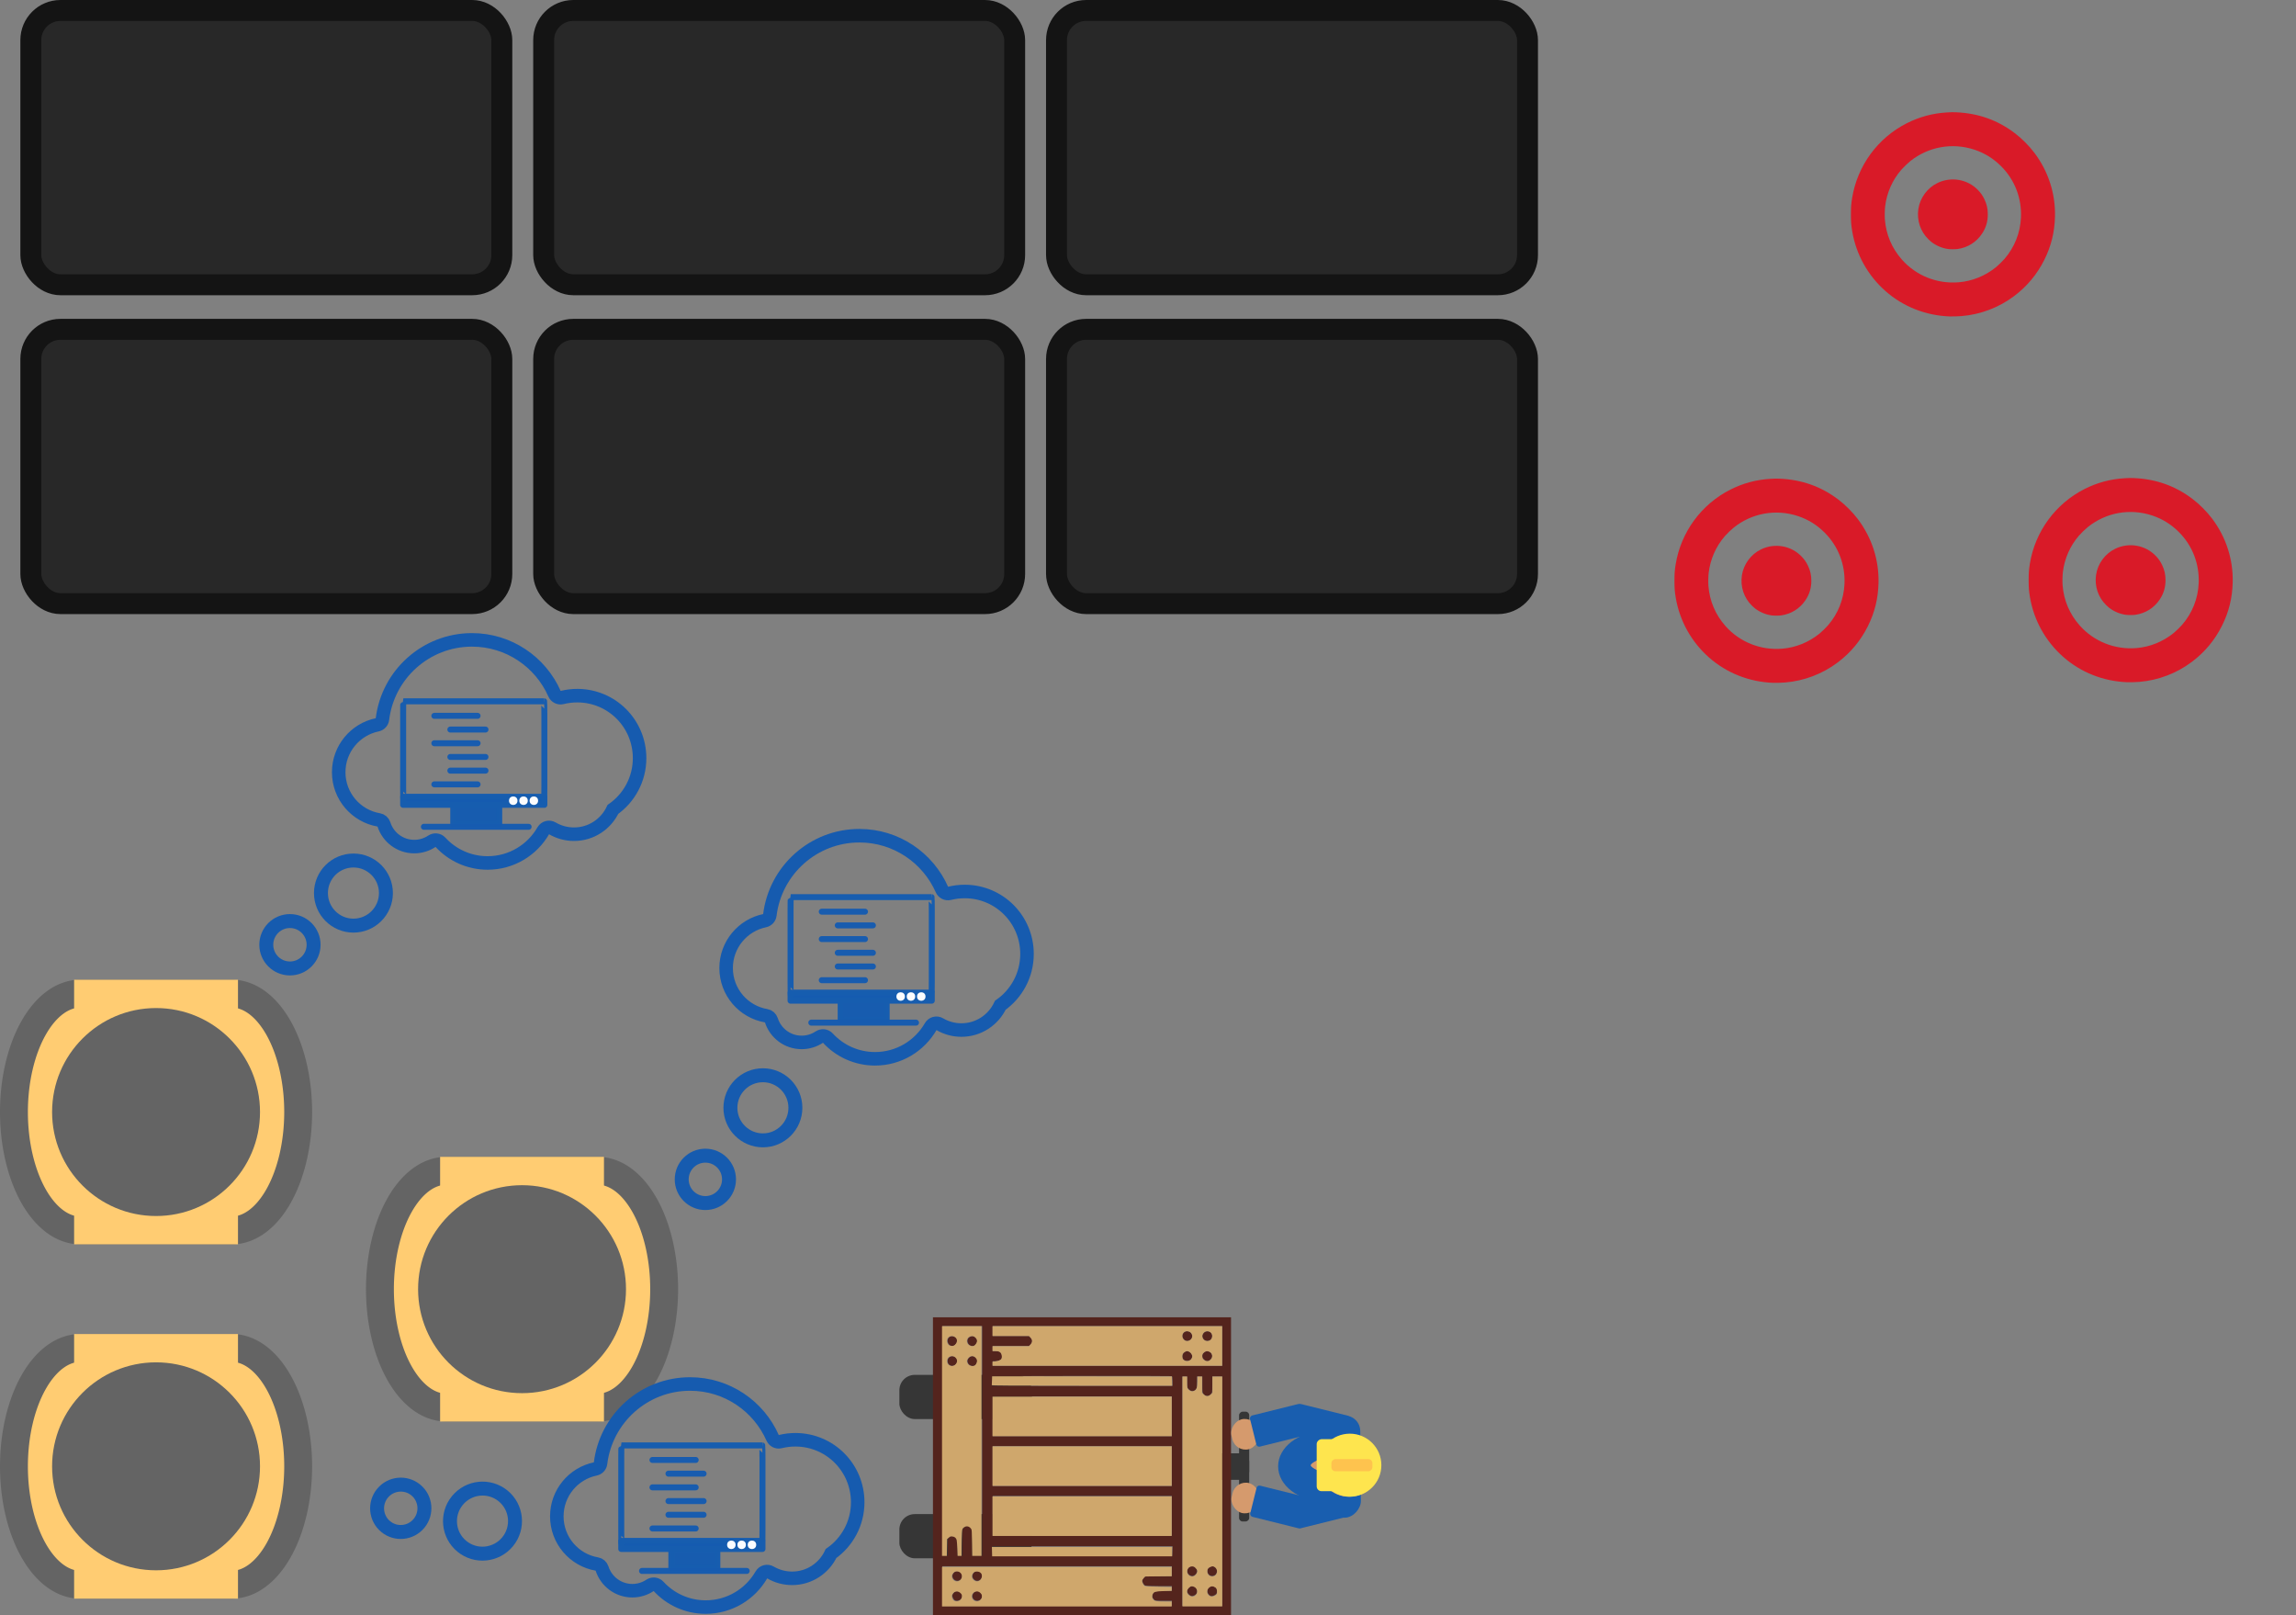 <?xml version="1.0" encoding="UTF-8" standalone="no"?>
<!-- Created with Inkscape (http://www.inkscape.org/) -->

<svg
   xmlns:dc="http://purl.org/dc/elements/1.1/"
   xmlns:cc="http://creativecommons.org/ns#"
   xmlns:rdf="http://www.w3.org/1999/02/22-rdf-syntax-ns#"
   xmlns:svg="http://www.w3.org/2000/svg"
   xmlns="http://www.w3.org/2000/svg"
   xmlns:sodipodi="http://sodipodi.sourceforge.net/DTD/sodipodi-0.dtd"
   xmlns:inkscape="http://www.inkscape.org/namespaces/inkscape"
   width="329.31mm"
   height="231.614mm"
   viewBox="0 0 1166.847 820.68"
   id="svg2"
   version="1.1"
   inkscape:version="0.91 r13725"
   sodipodi:docname="rtadmm_agv1.svg">
  <rect x="0" y="0" width="1166.847" height="820.68" fill="#808080" stroke="none"/>
  <defs
     id="defs4" />
  <sodipodi:namedview
     id="base"
     pagecolor="#ffffff"
     bordercolor="#666666"
     borderopacity="1.0"
     inkscape:pageopacity="0.0"
     inkscape:pageshadow="2"
     inkscape:zoom="0.70000001"
     inkscape:cx="399.24323"
     inkscape:cy="-8.2088017"
     inkscape:document-units="px"
     inkscape:current-layer="layer1"
     showgrid="false"
     fit-margin-top="0"
     fit-margin-left="0"
     fit-margin-right="0"
     fit-margin-bottom="0"
     inkscape:window-width="1855"
     inkscape:window-height="1056"
     inkscape:window-x="65"
     inkscape:window-y="24"
     inkscape:window-maximized="1" />
  <g
     inkscape:label="Layer 1"
     inkscape:groupmode="layer"
     id="layer1"
     transform="translate(18.547,317.35)">
    <g
       id="g8196"
       transform="translate(40.406,1309.158)">
      <path
         style="fill:none;fill-rule:evenodd;stroke:#557527;stroke-width:21.26;stroke-linecap:butt;stroke-linejoin:miter;stroke-miterlimit:4;stroke-dasharray:none;stroke-opacity:1"
         d="m 288.635,347.279 51.117,0 c 98.644,0 148.961,-148.053 283.722,-149.706 144.939,-1.778 173.721,83.233 280.142,38.496 86.72,-36.455 70.055,-181.524 70.055,-249.471 l 0,-147.827"
         id="path8313"
         inkscape:connector-curvature="0"
         sodipodi:nodetypes="cssssc" />
      <path
         style="fill:none;fill-rule:evenodd;stroke:#75a236;stroke-width:21.26;stroke-linecap:butt;stroke-linejoin:miter;stroke-miterlimit:4;stroke-dasharray:none;stroke-opacity:1"
         d="m 102.635,255.279 51.117,0 c 98.644,0 211.696,-187.246 346.457,-188.899 144.939,-1.778 209.411,107.218 298.386,86.548 74.644,-17.34 85.066,-66.506 85.066,-134.453"
         id="path8311"
         inkscape:connector-curvature="0"
         sodipodi:nodetypes="csssc" />
      <path
         sodipodi:nodetypes="cssssc"
         inkscape:connector-curvature="0"
         id="path8886"
         d="m 134.635,431.279 51.117,0 c 98.644,0 209.676,-168.053 344.437,-169.706 144.939,-1.778 267.006,130.376 426.284,77.782 89.328,-29.496 107.198,-110.809 107.198,-178.756 l 0,-147.827"
         style="fill:none;fill-rule:evenodd;stroke:#293913;stroke-width:21.26;stroke-linecap:butt;stroke-linejoin:miter;stroke-miterlimit:4;stroke-dasharray:none;stroke-opacity:1" />
    </g>
    <g
       transform="matrix(0,0.655,-0.655,0,829.404,1.485)"
       id="g13796">
      <rect
         style="opacity:1;fill:#363636;fill-opacity:1;stroke:none;stroke-width:21.26;stroke-linecap:round;stroke-linejoin:round;stroke-miterlimit:4;stroke-dasharray:none;stroke-dashoffset:0;stroke-opacity:1"
         id="rect13790"
         width="20.53"
         height="34.286"
         x="-661.078"
         y="-359.63"
         ry="6.392"
         transform="scale(-1,-1)" />
      <rect
         transform="scale(-1,-1)"
         ry="2.738"
         y="-333.201"
         x="-693.406"
         height="7.857"
         width="85.186"
         id="rect13792"
         style="opacity:1;fill:#363636;fill-opacity:1;stroke:none;stroke-width:21.26;stroke-linecap:round;stroke-linejoin:round;stroke-miterlimit:4;stroke-dasharray:none;stroke-dashoffset:0;stroke-opacity:1" />
      <g
         transform="translate(-18.281,-90)"
         id="g13752">
        <rect
           style="opacity:1;fill:#363636;fill-opacity:1;stroke:none;stroke-width:21.26;stroke-linecap:round;stroke-linejoin:round;stroke-miterlimit:4;stroke-dasharray:none;stroke-dashoffset:0;stroke-opacity:1"
           id="rect8741-9"
           width="102.857"
           height="34.286"
           x="583.916"
           y="-632.237"
           ry="11.948"
           transform="matrix(0,1,-1,0,0,0)" />
        <rect
           transform="matrix(0,1,-1,0,0,0)"
           ry="11.948"
           y="-740.237"
           x="583.916"
           height="34.286"
           width="102.857"
           id="rect13750"
           style="opacity:1;fill:#363636;fill-opacity:1;stroke:none;stroke-width:21.26;stroke-linecap:round;stroke-linejoin:round;stroke-miterlimit:4;stroke-dasharray:none;stroke-dashoffset:0;stroke-opacity:1" />
      </g>
      <g
         id="g13756">
        <g
           id="g8128"
           transform="matrix(0.236,0,0,0.236,532.636,337.078)"
           style="fill:#54241d;fill-opacity:1">
          <g
             id="g8130"
             transform="matrix(0.1,0,0,-0.1,0,509)"
             style="fill:#54241d;fill-opacity:1">
            <path
               id="path8132"
               d="m 100,90 0,-4900 4900,0 4900,0 0,4900 0,4900 -4900,0 -4900,0 0,-4900 z m 1598,837.5 0,-3773.7 -77,0 -77,0 0,86.6 c 0,98.2 -38.5,190.6 -86.6,209.9 -65.5,25 -152.1,11.5 -196.4,-30.8 -36.6,-34.6 -44.3,-61.6 -44.3,-154 l 0,-111.7 -86.6,0 -86.6,0 0,594.9 0,596.9 -46.2,52 c -63.5,75.1 -171.4,75.1 -234.9,0 l -46.2,-52 0,-596.9 0,-594.9 -163.7,0 -163.7,0 0,3773.7 0,3773.7 654.6,0 654.6,0 0,-3773.7 z m 7893.9,3119.1 0,-654.6 -3773.6,0 -3773.7,0 0,77 0,77 184.8,0 c 177.1,0 186.8,1.9 240.7,55.8 71.2,73.2 75.1,157.9 7.7,223.3 -42.4,44.3 -59.7,48.1 -240.7,48.1 l -192.5,0 0,86.6 0,86.6 267.6,0 c 252.2,0 271.5,1.9 317.7,44.3 73.2,65.5 75.1,163.7 1.9,234.9 -44.3,46.2 -55.8,48.1 -317.7,48.1 l -269.5,0 0,163.7 0,163.7 3773.7,0 3773.7,0 0,-654.5 z m -7239.2,-3947 0,-2967 -157.9,5.8 -159.8,5.8 -5.8,2936.2 c -1.9,1615.4 0,2947.7 5.8,2961.2 5.8,15.4 57.8,23.1 163.7,23.1 l 154,0 0,-2965.1 z m 5593.1,0 0,-2955.4 -157.9,-5.8 -159.8,-5.8 0,2967 0,2967 159.8,-5.8 157.9,-5.8 0,-2955.4 z m -3937.4,0 0,-2945.8 -654.6,0 -654.6,0 0,2945.8 0,2945.8 654.6,0 654.6,0 0,-2945.8 z m 1636.6,0 0,-2945.8 -654.6,0 -654.6,0 0,2945.8 0,2945.8 654.6,0 654.6,0 0,-2945.8 z m 1636.5,0 0,-2945.8 -654.6,0 -654.6,0 0,2945.8 0,2945.8 654.6,0 654.6,0 0,-2945.8 z M 8610,2606.4 c 0,-431.3 0,-440.9 44.3,-479.4 23.1,-21.2 57.8,-44.3 77,-50.1 53.9,-19.3 165.6,36.6 186.8,92.4 11.5,28.9 19.2,236.8 19.2,464 l 0,412 77,0 77,0 0,-250.3 c 0,-284.9 19.2,-348.5 115.5,-381.2 67.4,-25 107.8,-15.4 169.4,40.4 40.4,36.6 42.4,53.9 42.4,315.8 l 0,275.3 86.6,0 86.6,0 0,-3773.6 0,-3773.7 -654.6,0 -654.6,0 0,3773.7 0,3773.7 163.7,0 163.7,0 0,-439 z m -673.8,-5962.8 0,-163.6 -439,0 c -431.3,0 -440.9,0 -479.4,-42.4 -21.2,-25 -46.2,-63.5 -52,-86.6 -17.3,-57.8 36.6,-155.9 96.3,-179.1 27,-11.5 234.9,-19.2 462.1,-19.2 l 412,0 0,-77 0,-77 -250.3,0 c -285,0 -348.5,-19.2 -381.2,-115.5 -25,-67.4 -15.4,-107.8 40.4,-167.5 36.6,-42.4 53.9,-44.3 315.8,-44.3 l 275.3,0 0,-86.6 0,-86.6 -3773.7,0 -3773.7,0 0,654.6 0,654.6 3773.7,0 3773.7,0 0,-163.8 z"
               inkscape:connector-curvature="0"
               style="fill:#54241d;fill-opacity:1" />
            <path
               id="path8134"
               d="m 644.9,4354.6 c -92.4,-36.6 -111.7,-182.9 -34.7,-259.9 98.2,-100.1 267.6,-27 267.6,115.5 0,121.3 -113.6,192.6 -232.9,144.4 z"
               inkscape:connector-curvature="0"
               style="fill:#54241d;fill-opacity:1" />
            <path
               id="path8136"
               d="m 1303.3,4350.8 c -150.2,-80.9 -94.3,-304.2 75.1,-304.2 50.1,0 77,13.5 115.5,59.7 65.5,77 63.5,142.5 -5.8,211.8 -59.6,57.7 -119.3,69.3 -184.8,32.7 z"
               inkscape:connector-curvature="0"
               style="fill:#54241d;fill-opacity:1" />
            <path
               id="path8138"
               d="m 648.7,3696.2 c -98.2,-52 -119.4,-188.7 -42.4,-261.8 129,-121.3 335,32.7 254.2,188.7 -44.3,84.6 -134.8,115.4 -211.8,73.1 z"
               inkscape:connector-curvature="0"
               style="fill:#54241d;fill-opacity:1" />
            <path
               id="path8140"
               d="m 1278.3,3671.1 c -148.3,-125.2 -5.8,-336.9 179.1,-267.6 84.7,32.7 104,198.3 30.8,265.7 -63.6,57.8 -142.5,57.8 -209.9,1.9 z"
               inkscape:connector-curvature="0"
               style="fill:#54241d;fill-opacity:1" />
            <path
               id="path8142"
               d="m 8325.1,4483.6 c -121.3,-129 32.7,-335 188.7,-254.1 154,78.9 100.1,298.4 -73.2,298.4 -52,0 -86.6,-13.5 -115.5,-44.3 z"
               inkscape:connector-curvature="0"
               style="fill:#54241d;fill-opacity:1" />
            <path
               id="path8144"
               d="m 8977.8,4477.9 c -90.5,-113.6 -17.3,-265.7 127.1,-265.7 77,0 159.8,75.1 159.8,144.4 0,53.9 -50,144.4 -86.6,159.8 -75.2,28.8 -159.9,11.5 -200.3,-38.5 z"
               inkscape:connector-curvature="0"
               style="fill:#54241d;fill-opacity:1" />
            <path
               id="path8146"
               d="m 8330.8,3825.2 c -78.9,-77 -63.5,-202.2 32.7,-252.2 104,-53.9 213.7,1.9 238.7,119.4 7.7,46.2 0,71.2 -40.4,119.4 -65.4,78.8 -161.7,84.6 -231,13.4 z"
               inkscape:connector-curvature="0"
               style="fill:#54241d;fill-opacity:1" />
            <path
               id="path8148"
               d="m 8985.5,3825.2 c -71.2,-69.3 -65.5,-165.6 11.5,-229.1 77,-65.5 142.5,-63.5 211.8,5.8 61.6,63.5 69.3,111.7 27,192.5 -48.2,94.3 -173.3,109.7 -250.3,30.8 z"
               inkscape:connector-curvature="0"
               style="fill:#54241d;fill-opacity:1" />
            <path
               id="path8150"
               d="m 8517.6,-3206.2 c -42.4,-17.3 -84.7,-121.3 -71.2,-179.1 15.4,-67.4 63.5,-111.7 136.7,-127.1 84.7,-17.3 181,67.4 181,157.9 -0.1,119.4 -127.1,196.4 -246.5,148.3 z"
               inkscape:connector-curvature="0"
               style="fill:#54241d;fill-opacity:1" />
            <path
               id="path8152"
               d="m 9153,-3231.2 c -86.6,-80.9 -65.5,-215.6 40.4,-265.7 109.7,-53.9 225.3,23.1 225.3,146.3 0,138.6 -165.6,213.7 -265.7,119.4 z"
               inkscape:connector-curvature="0"
               style="fill:#54241d;fill-opacity:1" />
            <path
               id="path8154"
               d="m 8498.3,-3885.8 c -88.6,-82.8 -71.2,-206 36.6,-267.6 98.2,-55.8 229.1,27 229.1,146.3 0,134.7 -167.5,211.8 -265.7,121.3 z"
               inkscape:connector-curvature="0"
               style="fill:#54241d;fill-opacity:1" />
            <path
               id="path8156"
               d="m 9149.1,-3895.5 c -65.5,-71.2 -63.5,-173.3 7.7,-233 28.9,-25 69.3,-46.2 90.5,-46.2 53.9,0 144.4,50 159.8,86.6 65.5,175.3 -134.8,323.6 -258,192.6 z"
               inkscape:connector-curvature="0"
               style="fill:#54241d;fill-opacity:1" />
            <path
               id="path8158"
               d="m 771.9,-3402.6 c -61.6,-63.5 -69.3,-111.7 -27,-192.5 73.2,-144.4 298.4,-82.8 298.4,82.8 0,50.1 -13.5,77 -59.7,115.5 -76.9,65.5 -142.3,63.5 -211.7,-5.8 z"
               inkscape:connector-curvature="0"
               style="fill:#54241d;fill-opacity:1" />
            <path
               id="path8160"
               d="m 1440,-3389.1 c -77,-67.4 -82.8,-150.2 -21.2,-223.3 125.1,-148.3 336.9,-5.8 267.6,179.1 -15.4,36.6 -105.9,86.6 -159.8,86.6 -21.1,0 -59.6,-19.3 -86.6,-42.4 z"
               inkscape:connector-curvature="0"
               style="fill:#54241d;fill-opacity:1" />
            <path
               id="path8162"
               d="m 818.1,-4020.6 c -107.8,-44.3 -130.9,-213.7 -38.5,-279.2 104,-73.2 263.8,0 263.8,123.2 0,109.8 -127.1,196.4 -225.3,156 z"
               inkscape:connector-curvature="0"
               style="fill:#54241d;fill-opacity:1" />
            <path
               id="path8164"
               d="m 1467,-4026.4 c -154,-79 -98.2,-302.3 75.1,-302.3 150.2,0 211.8,179.1 96.3,277.3 -65.5,55.8 -100.2,61.6 -171.4,25 z"
               inkscape:connector-curvature="0"
               style="fill:#54241d;fill-opacity:1" />
          </g>
        </g>
        <path
           style="opacity:1;fill:#cfa76c;fill-opacity:1;stroke:none;stroke-width:15.945;stroke-linecap:butt;stroke-linejoin:round;stroke-miterlimit:4;stroke-dasharray:none;stroke-dashoffset:0;stroke-opacity:1"
           d="m 580.993,375.318 0,-1.787 4.488,0 c 4.149,0 4.57,-0.082 5.566,-1.078 1.477,-1.477 1.781,-3.008 0.927,-4.661 -0.884,-1.709 -2.806,-2.297 -7.519,-2.3 l -3.462,-0.002 0,-1.787 0,-1.787 6.289,0 6.289,0 1.306,-1.306 c 1.756,-1.756 1.756,-3.674 0,-5.43 l -1.306,-1.306 -6.289,0 -6.289,0 0,-3.798 0,-3.798 89.131,0 89.131,0 0,15.414 0,15.414 -89.131,0 -89.131,0 0,-1.787 z m 153.847,-2.883 c 2.002,-1.856 1.485,-4.964 -1.043,-6.271 -1.834,-0.949 -2.475,-0.854 -4.112,0.609 -1.135,1.014 -1.437,1.636 -1.437,2.962 0,3.359 4.078,5.03 6.592,2.701 z m 15.662,-0.279 c 1.383,-1.644 1.481,-3.453 0.27,-4.993 -1.749,-2.224 -5.211,-1.904 -6.506,0.6 -0.965,1.866 -0.797,3.008 0.657,4.461 1.832,1.832 4.003,1.805 5.579,-0.069 z m -15.577,-15.359 c 0.757,-0.757 1.097,-1.593 1.097,-2.701 0,-4.479 -6.23,-5.267 -7.747,-0.98 -0.369,1.042 0.724,3.654 1.786,4.272 1.477,0.859 3.684,0.591 4.865,-0.591 z m 15.637,0 c 1.336,-1.336 1.408,-3.078 0.208,-5.046 -0.757,-1.242 -1.139,-1.452 -2.642,-1.452 -2.381,0 -3.089,0.334 -3.857,1.819 -0.933,1.804 -0.815,2.835 0.503,4.401 1.522,1.809 4.132,1.934 5.789,0.278 z"
           id="path8189"
           inkscape:connector-curvature="0" />
        <path
           style="opacity:1;fill:#cfa76c;fill-opacity:1;stroke:none;stroke-width:15.945;stroke-linecap:butt;stroke-linejoin:round;stroke-miterlimit:4;stroke-dasharray:none;stroke-dashoffset:0;stroke-opacity:1"
           d="m 728.639,474.598 0,-89.088 3.604,0 3.604,0 0.108,10.292 0.108,10.292 1.169,1.071 c 0.643,0.589 1.531,1.162 1.973,1.273 1.115,0.28 3.687,-1.034 4.219,-2.155 0.297,-0.626 0.465,-3.643 0.603,-10.82 l 0.191,-9.953 1.482,0 1.482,0 0.173,5.765 c 0.201,6.683 0.559,8.082 2.284,8.9 1.607,0.763 3.026,0.635 4.244,-0.382 1.349,-1.126 1.563,-2.361 1.588,-9.15 l 0.019,-5.134 1.895,0 1.895,0 0,89.088 0,89.088 -15.322,0 -15.322,0 0,-89.088 z m 9.016,81.005 c 2.766,-1.312 2.995,-5.175 0.401,-6.757 -2.715,-1.655 -5.942,0.173 -5.942,3.366 0,1.423 0.622,2.438 2.011,3.286 1.207,0.736 2.142,0.763 3.53,0.105 z m 15.398,0.071 c 1.638,-0.693 2.283,-1.641 2.259,-3.318 -0.036,-2.504 -1.663,-4.15 -4.101,-4.15 -0.885,0 -1.397,0.244 -2.202,1.049 -1.97,1.97 -1.714,4.834 0.555,6.218 1.212,0.739 2.097,0.79 3.489,0.201 z M 738.489,539.464 c 1.308,-1.253 1.712,-2.832 1.099,-4.298 -0.935,-2.237 -4.197,-3.211 -6.002,-1.791 -1.643,1.292 -1.886,4.558 -0.44,5.916 1.654,1.554 3.828,1.624 5.343,0.173 z m 15.14,0.437 c 3.163,-2.128 1.676,-7.176 -2.115,-7.176 -1.144,0 -1.61,0.191 -2.534,1.038 -3.521,3.227 0.698,8.797 4.649,6.138 z"
           id="path8191"
           inkscape:connector-curvature="0" />
        <path
           style="opacity:1;fill:#cfa76c;fill-opacity:1;stroke:none;stroke-width:15.945;stroke-linecap:butt;stroke-linejoin:round;stroke-miterlimit:4;stroke-dasharray:none;stroke-dashoffset:0;stroke-opacity:1"
           d="m 541.934,435.425 0,-89.088 15.322,0 15.322,0 0,89.088 0,89.088 -1.554,0 -1.554,0 -0.223,-2.132 c -0.245,-2.337 -1.069,-4.299 -2.019,-4.807 -0.912,-0.488 -2.782,-0.395 -4.039,0.202 -1.421,0.674 -1.983,2 -1.983,4.674 l 0,2.064 -1.895,0 -1.895,0 0,-14.157 0,-14.157 -0.869,-0.81 c -2.085,-1.944 -3.898,-2.063 -5.765,-0.377 l -1.265,1.142 0,14.179 0,14.179 -3.791,0 -3.791,0 0,-89.088 z m 9.733,-58.768 c 1.436,-0.876 2.13,-2.586 1.671,-4.119 -0.732,-2.442 -2.987,-3.628 -5.168,-2.717 -1.322,0.552 -2.084,1.585 -2.342,3.172 -0.526,3.242 2.952,5.424 5.839,3.664 z m 15.948,0.004 c 2.408,-1.894 1.6,-6.097 -1.342,-6.978 -1.036,-0.31 -1.395,-0.277 -2.427,0.229 -1.408,0.69 -2.641,2.369 -2.641,3.595 0,1.06 1.18,2.86 2.221,3.387 1.212,0.613 3.259,0.499 4.19,-0.233 z m -15.856,-15.566 c 2.656,-1.787 2.151,-5.878 -0.848,-6.868 -4.375,-1.444 -7.14,4.295 -3.313,6.875 1.354,0.912 2.798,0.91 4.16,-0.006 z m 15.569,0.063 c 1.689,-1.329 2.218,-3.396 1.273,-4.978 -1.836,-3.076 -5.912,-2.813 -7.051,0.456 -0.572,1.64 -0.276,2.788 1.063,4.127 0.882,0.882 1.288,1.055 2.466,1.055 0.952,0 1.683,-0.214 2.249,-0.66 z"
           id="path8193"
           inkscape:connector-curvature="0" />
        <path
           style="opacity:1;fill:#cfa76c;fill-opacity:1;stroke:none;stroke-width:15.945;stroke-linecap:butt;stroke-linejoin:round;stroke-miterlimit:4;stroke-dasharray:none;stroke-dashoffset:0;stroke-opacity:1"
           d="m 584.029,524.908 -3.239,-0.102 0.08,-69.727 0.08,-69.727 3.554,-0.089 3.554,-0.089 0,69.985 c 0,55.813 -0.08,69.972 -0.395,69.919 -0.217,-0.037 -1.852,-0.113 -3.634,-0.169 z"
           id="path8195"
           inkscape:connector-curvature="0" />
        <path
           style="opacity:1;fill:#cfa76c;fill-opacity:1;stroke:none;stroke-width:15.945;stroke-linecap:butt;stroke-linejoin:round;stroke-miterlimit:4;stroke-dasharray:none;stroke-dashoffset:0;stroke-opacity:1"
           d="m 596.587,455.011 0,-69.501 15.322,0 15.322,0 0,69.501 0,69.501 -15.322,0 -15.322,0 0,-69.501 z"
           id="path8197"
           inkscape:connector-curvature="0" />
        <path
           style="opacity:1;fill:#cfa76c;fill-opacity:1;stroke:none;stroke-width:15.945;stroke-linecap:butt;stroke-linejoin:round;stroke-miterlimit:4;stroke-dasharray:none;stroke-dashoffset:0;stroke-opacity:1"
           d="m 635.128,455.011 0,-69.501 15.322,0 15.322,0 0,69.501 0,69.501 -15.322,0 -15.322,0 0,-69.501 z"
           id="path8199"
           inkscape:connector-curvature="0" />
        <path
           style="opacity:1;fill:#cfa76c;fill-opacity:1;stroke:none;stroke-width:15.945;stroke-linecap:butt;stroke-linejoin:round;stroke-miterlimit:4;stroke-dasharray:none;stroke-dashoffset:0;stroke-opacity:1"
           d="m 673.986,455.011 0,-69.501 15.322,0 15.322,0 0,69.501 0,69.501 -15.322,0 -15.322,0 0,-69.501 z"
           id="path8201"
           inkscape:connector-curvature="0" />
        <path
           style="opacity:1;fill:#cfa76c;fill-opacity:1;stroke:none;stroke-width:15.945;stroke-linecap:butt;stroke-linejoin:round;stroke-miterlimit:4;stroke-dasharray:none;stroke-dashoffset:0;stroke-opacity:1"
           d="m 713.159,455.09 6.1e-4,-69.896 3.633,0 3.633,0 0,69.798 0,69.798 -3.634,0.098 -3.634,0.098 6.3e-4,-69.896 z"
           id="path8203"
           inkscape:connector-curvature="0" />
        <path
           style="opacity:1;fill:#cfa76c;fill-opacity:1;stroke:none;stroke-width:15.945;stroke-linecap:butt;stroke-linejoin:round;stroke-miterlimit:4;stroke-dasharray:none;stroke-dashoffset:0;stroke-opacity:1"
           d="m 541.934,548.364 0,-15.322 89.088,0 89.088,0 0,3.589 0,3.589 -10.127,0.154 c -9.513,0.145 -10.179,0.192 -10.978,0.788 -2.154,1.605 -2.44,3.928 -0.722,5.851 0.855,0.957 0.998,0.998 4.327,1.23 1.893,0.132 6.605,0.249 10.472,0.26 l 7.029,0.02 0,1.531 0,1.531 -5.607,0.217 c -3.084,0.12 -6.114,0.353 -6.734,0.519 -1.647,0.441 -2.571,1.58 -2.739,3.379 -0.128,1.369 -0.038,1.63 0.957,2.775 l 1.098,1.264 6.512,0.111 6.512,0.111 0,1.863 0,1.863 -89.088,0 -89.088,0 0,-15.322 z m 13.042,11.101 c 1.643,-0.695 2.28,-1.638 2.28,-3.373 0,-1.249 -0.164,-1.697 -0.906,-2.471 -2.321,-2.422 -5.378,-1.95 -6.497,1.004 -0.462,1.218 -0.423,1.992 0.159,3.22 0.843,1.776 2.962,2.468 4.963,1.621 z m 16.727,-0.76 c 1.832,-1.832 1.369,-4.779 -0.969,-6.154 -3.469,-2.042 -7.177,2.25 -4.92,5.695 1.203,1.836 4.273,2.075 5.889,0.459 z m -16.471,-14.778 c 1.889,-0.977 2.799,-3.86 1.708,-5.417 -0.691,-0.987 -2.465,-1.992 -3.513,-1.991 -2.209,0.002 -4.19,2.363 -3.787,4.512 0.521,2.778 3.168,4.148 5.592,2.895 z m 15.295,0.034 c 1.378,-0.576 2.363,-2.167 2.365,-3.819 10e-4,-1.542 -0.57,-2.426 -2.01,-3.109 -1.764,-0.837 -3.147,-0.673 -4.416,0.524 -2.062,1.945 -1.765,4.469 0.725,6.147 1.233,0.831 1.848,0.878 3.336,0.257 z"
           id="path8205"
           inkscape:connector-curvature="0" />
      </g>
      <g
         transform="translate(-7.3107612e-6,1.7056997e-5)"
         id="g13184-2">
        <rect
           style="opacity:1;fill:#d59a6d;fill-opacity:1;stroke:none;stroke-width:21.26;stroke-linecap:round;stroke-linejoin:round;stroke-miterlimit:4;stroke-dasharray:42.52, 42.52;stroke-dashoffset:0;stroke-opacity:1"
           id="rect18146-2"
           width="23.874"
           height="21.02"
           x="516.425"
           y="459.427"
           ry="10.51"
           transform="matrix(0.97,-0.241,0.241,0.97,0,0)" />
        <rect
           style="opacity:1;fill:#195eaf;fill-opacity:1;stroke:none;stroke-width:21.26;stroke-linecap:round;stroke-linejoin:round;stroke-miterlimit:4;stroke-dasharray:42.52, 42.52;stroke-dashoffset:0;stroke-opacity:1"
           id="rect18148-8"
           width="24.912"
           height="41.41"
           x="515.508"
           y="421.968"
           ry="2.255"
           transform="matrix(0.97,-0.241,0.241,0.97,0,0)" />
        <rect
           transform="matrix(-0.97,-0.241,-0.241,0.97,0,0)"
           ry="2.255"
           y="92.182"
           x="-678.534"
           height="41.41"
           width="24.912"
           id="rect18158-9"
           style="opacity:1;fill:#195eaf;fill-opacity:1;stroke:none;stroke-width:21.26;stroke-linecap:round;stroke-linejoin:round;stroke-miterlimit:4;stroke-dasharray:42.52, 42.52;stroke-dashoffset:0;stroke-opacity:1" />
        <rect
           transform="matrix(-0.97,-0.241,-0.241,0.97,0,0)"
           ry="10.51"
           y="145.397"
           x="-746.752"
           height="21.02"
           width="23.874"
           id="rect18167-7"
           style="opacity:1;fill:#d59a6d;fill-opacity:1;stroke:none;stroke-width:21.26;stroke-linecap:round;stroke-linejoin:round;stroke-miterlimit:4;stroke-dasharray:42.52, 42.52;stroke-dashoffset:0;stroke-opacity:1" />
        <rect
           transform="matrix(-0.97,-0.241,-0.241,0.97,0,0)"
           ry="2.255"
           y="107.938"
           x="-747.669"
           height="41.41"
           width="24.912"
           id="rect18169-3"
           style="opacity:1;fill:#195eaf;fill-opacity:1;stroke:none;stroke-width:21.26;stroke-linecap:round;stroke-linejoin:round;stroke-miterlimit:4;stroke-dasharray:42.52, 42.52;stroke-dashoffset:0;stroke-opacity:1" />
        <rect
           style="opacity:1;fill:#195eaf;fill-opacity:1;stroke:none;stroke-width:21.26;stroke-linecap:round;stroke-linejoin:round;stroke-miterlimit:4;stroke-dasharray:42.52, 42.52;stroke-dashoffset:0;stroke-opacity:1"
           id="rect18171-6"
           width="24.912"
           height="41.41"
           x="584.644"
           y="406.212"
           ry="2.255"
           transform="matrix(0.97,-0.241,0.241,0.97,0,0)" />
        <rect
           style="opacity:1;fill:#195eaf;fill-opacity:1;stroke:none;stroke-width:21.26;stroke-linecap:round;stroke-linejoin:round;stroke-miterlimit:4;stroke-dasharray:42.52, 42.52;stroke-dashoffset:0;stroke-opacity:1"
           id="rect18179-1"
           width="24.923"
           height="79.242"
           x="-269.865"
           y="-681.448"
           ry="12.48"
           transform="matrix(-0.035,-0.999,-1,0.009,0,0)" />
        <ellipse
           style="opacity:1;fill:#195eaf;fill-opacity:1;stroke:none;stroke-width:3.543;stroke-linecap:round;stroke-linejoin:round;stroke-miterlimit:4;stroke-dasharray:none;stroke-dashoffset:0;stroke-opacity:1"
           id="path18181-2"
           cx="650.608"
           cy="267.433"
           rx="27.02"
           ry="35.463" />
        <circle
           style="opacity:1;fill:#d59a6d;fill-opacity:1;stroke:none;stroke-width:3.543;stroke-linecap:round;stroke-linejoin:round;stroke-miterlimit:4;stroke-dasharray:none;stroke-dashoffset:0;stroke-opacity:1"
           id="path18183-9"
           cx="650.066"
           cy="247.878"
           r="24.134" />
        <path
           sodipodi:type="star"
           style="opacity:1;fill:#d59a6d;fill-opacity:1;stroke:none;stroke-width:3.543;stroke-linecap:round;stroke-linejoin:round;stroke-miterlimit:4;stroke-dasharray:none;stroke-dashoffset:0;stroke-opacity:1"
           id="path18185-3"
           sodipodi:sides="3"
           sodipodi:cx="466.34418"
           sodipodi:cy="249.63464"
           sodipodi:r1="8.0357141"
           sodipodi:r2="4.0178571"
           sodipodi:arg1="1.5707963"
           sodipodi:arg2="2.6179939"
           inkscape:flatsided="true"
           inkscape:rounded="0.19"
           inkscape:randomized="0"
           d="m 466.344,257.67 c -2.644,0 -8.281,-9.763 -6.959,-12.054 1.322,-2.29 12.596,-2.29 13.918,0 1.322,2.29 -4.315,12.054 -6.959,12.054 z"
           inkscape:transform-center-y="1.2795334"
           transform="matrix(0.746,0,0,0.926,301.912,39.012)" />
        <g
           id="g18203-1"
           transform="matrix(2.082,0,0,2.082,-281.348,-282.126)">
          <circle
             r="11.743"
             cy="254.259"
             cx="447.207"
             id="path18195-9"
             style="opacity:1;fill:#fee54e;fill-opacity:1;stroke:none;stroke-width:1.772;stroke-linecap:round;stroke-linejoin:round;stroke-miterlimit:4;stroke-dasharray:none;stroke-dashoffset:0;stroke-opacity:1" />
          <rect
             ry="1.805"
             y="257.956"
             x="437.52"
             height="8.661"
             width="19.375"
             id="rect18199-4"
             style="opacity:1;fill:#fee54e;fill-opacity:1;stroke:none;stroke-width:3.543;stroke-linecap:round;stroke-linejoin:round;stroke-miterlimit:4;stroke-dasharray:none;stroke-dashoffset:0;stroke-opacity:1" />
          <rect
             ry="1.515"
             y="245.858"
             x="444.934"
             height="15.279"
             width="4.546"
             id="rect18201-7"
             style="opacity:1;fill:#fec34e;fill-opacity:1;stroke:none;stroke-width:3.543;stroke-linecap:round;stroke-linejoin:round;stroke-miterlimit:4;stroke-dasharray:none;stroke-dashoffset:0;stroke-opacity:1" />
        </g>
      </g>
    </g>
    <g
       id="g8259"
       transform="matrix(0,1,-1,0,781.496,484.054)">
      <path
         inkscape:connector-curvature="0"
         id="rect8068"
         d="m 3.729,682.216 a 60.145,33.704 0 0 0 -60.145,-33.704 60.145,33.704 0 0 0 -60.145,33.704 l 0,77.037 a 60.145,33.704 0 0 0 60.145,33.704 60.145,33.704 0 0 0 60.145,-33.704 l 0,-77.037 z"
         style="opacity:1;fill:#ffcc72;fill-opacity:1;stroke:#646464;stroke-width:14.173;stroke-linecap:round;stroke-linejoin:round;stroke-miterlimit:4;stroke-dasharray:none;stroke-dashoffset:0;stroke-opacity:1" />
      <path
         inkscape:connector-curvature="0"
         id="path8101"
         d="m 2.843,762.374 c 0,-83.278 0,-83.278 0,-83.278"
         style="fill:none;fill-rule:evenodd;stroke:#ffcc72;stroke-width:15.945;stroke-linecap:butt;stroke-linejoin:miter;stroke-miterlimit:4;stroke-dasharray:none;stroke-opacity:1" />
      <path
         style="fill:none;fill-rule:evenodd;stroke:#ffcc72;stroke-width:15.945;stroke-linecap:butt;stroke-linejoin:miter;stroke-miterlimit:4;stroke-dasharray:none;stroke-opacity:1"
         d="m -115.676,762.374 c 0,-83.278 0,-83.278 0,-83.278"
         id="path8103"
         inkscape:connector-curvature="0" />
      <circle
         transform="matrix(0,-1,1,0,0,0)"
         r="52.831"
         cy="-56.416"
         cx="-720.735"
         id="path8079"
         style="opacity:1;fill:#646464;fill-opacity:1;stroke:none;stroke-width:7.087;stroke-linecap:round;stroke-linejoin:round;stroke-miterlimit:4;stroke-dasharray:none;stroke-dashoffset:0;stroke-opacity:1" />
    </g>
    <g
       transform="matrix(0,1,-1,0,781.496,304.054)"
       id="g8147">
      <path
         style="opacity:1;fill:#ffcc72;fill-opacity:1;stroke:#646464;stroke-width:14.173;stroke-linecap:round;stroke-linejoin:round;stroke-miterlimit:4;stroke-dasharray:none;stroke-dashoffset:0;stroke-opacity:1"
         d="m 3.729,682.216 a 60.145,33.704 0 0 0 -60.145,-33.704 60.145,33.704 0 0 0 -60.145,33.704 l 0,77.037 a 60.145,33.704 0 0 0 60.145,33.704 60.145,33.704 0 0 0 60.145,-33.704 l 0,-77.037 z"
         id="path8149"
         inkscape:connector-curvature="0" />
      <path
         style="fill:none;fill-rule:evenodd;stroke:#ffcc72;stroke-width:15.945;stroke-linecap:butt;stroke-linejoin:miter;stroke-miterlimit:4;stroke-dasharray:none;stroke-opacity:1"
         d="m 2.843,762.374 c 0,-83.278 0,-83.278 0,-83.278"
         id="path8151"
         inkscape:connector-curvature="0" />
      <path
         inkscape:connector-curvature="0"
         id="path8153"
         d="m -115.676,762.374 c 0,-83.278 0,-83.278 0,-83.278"
         style="fill:none;fill-rule:evenodd;stroke:#ffcc72;stroke-width:15.945;stroke-linecap:butt;stroke-linejoin:miter;stroke-miterlimit:4;stroke-dasharray:none;stroke-opacity:1" />
      <circle
         style="opacity:1;fill:#646464;fill-opacity:1;stroke:none;stroke-width:7.087;stroke-linecap:round;stroke-linejoin:round;stroke-miterlimit:4;stroke-dasharray:none;stroke-dashoffset:0;stroke-opacity:1"
         id="circle8155"
         cx="-720.735"
         cy="-56.416"
         r="52.831"
         transform="matrix(0,-1,1,0,0,0)" />
    </g>
    <g
       id="g8157"
       transform="matrix(0,1,-1,0,967.496,394.054)">
      <path
         inkscape:connector-curvature="0"
         id="path8159"
         d="m 3.729,682.216 a 60.145,33.704 0 0 0 -60.145,-33.704 60.145,33.704 0 0 0 -60.145,33.704 l 0,77.037 a 60.145,33.704 0 0 0 60.145,33.704 60.145,33.704 0 0 0 60.145,-33.704 l 0,-77.037 z"
         style="opacity:1;fill:#ffcc72;fill-opacity:1;stroke:#646464;stroke-width:14.173;stroke-linecap:round;stroke-linejoin:round;stroke-miterlimit:4;stroke-dasharray:none;stroke-dashoffset:0;stroke-opacity:1" />
      <path
         inkscape:connector-curvature="0"
         id="path8161"
         d="m 2.843,762.374 c 0,-83.278 0,-83.278 0,-83.278"
         style="fill:none;fill-rule:evenodd;stroke:#ffcc72;stroke-width:15.945;stroke-linecap:butt;stroke-linejoin:miter;stroke-miterlimit:4;stroke-dasharray:none;stroke-opacity:1" />
      <path
         style="fill:none;fill-rule:evenodd;stroke:#ffcc72;stroke-width:15.945;stroke-linecap:butt;stroke-linejoin:miter;stroke-miterlimit:4;stroke-dasharray:none;stroke-opacity:1"
         d="m -115.676,762.374 c 0,-83.278 0,-83.278 0,-83.278"
         id="path8163"
         inkscape:connector-curvature="0" />
      <circle
         transform="matrix(0,-1,1,0,0,0)"
         r="52.831"
         cy="-56.416"
         cx="-720.735"
         id="circle8165"
         style="opacity:1;fill:#646464;fill-opacity:1;stroke:none;stroke-width:7.087;stroke-linecap:round;stroke-linejoin:round;stroke-miterlimit:4;stroke-dasharray:none;stroke-dashoffset:0;stroke-opacity:1" />
    </g>
    <g
       id="g8442"
       transform="translate(-434.286,-1417.143)">
      <rect
         ry="12.042"
         y="580.418"
         x="61.167"
         height="242.913"
         width="242.913"
         id="rect8426"
         style="opacity:1;fill:#d91a28;fill-opacity:1;stroke:none;stroke-width:7.087;stroke-linecap:round;stroke-linejoin:round;stroke-miterlimit:4;stroke-dasharray:none;stroke-dashoffset:0;stroke-opacity:1" />
      <rect
         y="686.384"
         x="61.167"
         height="30.98"
         width="242.913"
         id="rect8428"
         style="opacity:1;fill:#fee54e;fill-opacity:1;stroke:none;stroke-width:7.087;stroke-linecap:round;stroke-linejoin:round;stroke-miterlimit:4;stroke-dasharray:none;stroke-dashoffset:0;stroke-opacity:1" />
      <rect
         transform="matrix(0,1,-1,0,0,0)"
         style="opacity:1;fill:#fee54e;fill-opacity:1;stroke:none;stroke-width:7.087;stroke-linecap:round;stroke-linejoin:round;stroke-miterlimit:4;stroke-dasharray:none;stroke-dashoffset:0;stroke-opacity:1"
         id="rect8430"
         width="242.913"
         height="30.98"
         x="580.418"
         y="-198.114" />
      <rect
         y="26.157"
         x="731.889"
         height="30.98"
         width="88.627"
         id="rect8432"
         style="opacity:1;fill:#fee54e;fill-opacity:1;stroke:none;stroke-width:7.087;stroke-linecap:round;stroke-linejoin:round;stroke-miterlimit:4;stroke-dasharray:none;stroke-dashoffset:0;stroke-opacity:1"
         transform="matrix(0.312,0.95,-0.95,0.312,0,0)" />
      <rect
         transform="matrix(0.95,0.312,0.312,-0.95,0,0)"
         style="opacity:1;fill:#fee54e;fill-opacity:1;stroke:none;stroke-width:7.087;stroke-linecap:round;stroke-linejoin:round;stroke-miterlimit:4;stroke-dasharray:none;stroke-dashoffset:0;stroke-opacity:1"
         id="rect8434"
         width="88.627"
         height="30.98"
         x="393.539"
         y="-637.514" />
      <ellipse
         transform="matrix(0.597,-0.802,0.748,0.664,0,0)"
         ry="23.116"
         rx="40.822"
         cy="563.382"
         cx="-340.65"
         id="path8436"
         style="opacity:1;fill:none;fill-opacity:1;stroke:#fee54e;stroke-width:21.3;stroke-linecap:round;stroke-linejoin:round;stroke-miterlimit:4;stroke-dasharray:none;stroke-dashoffset:0;stroke-opacity:1" />
      <ellipse
         style="opacity:1;fill:none;fill-opacity:1;stroke:#fee54e;stroke-width:21.3;stroke-linecap:round;stroke-linejoin:round;stroke-miterlimit:4;stroke-dasharray:none;stroke-dashoffset:0;stroke-opacity:1"
         id="ellipse8440"
         cx="-583.958"
         cy="269.186"
         rx="40.822"
         ry="23.116"
         transform="matrix(-0.597,-0.802,-0.748,0.664,0,0)" />
    </g>
    <path
       style="fill:#d91a28;fill-opacity:1"
       d="m 1062.6,29.265 c -12.179,-0.446 -23.642,-4.971 -32.589,-12.865 -8.984,-7.927 -14.912,-18.547 -16.913,-30.299 -0.537,-3.152 -0.669,-4.869 -0.669,-8.673 0,-3.712 0.124,-5.388 0.624,-8.431 2.682,-16.336 13.037,-30.449 27.817,-37.912 6.389,-3.226 13.123,-5.037 20.289,-5.457 2.68,-0.157 2.879,-0.161 4.734,-0.082 11.242,0.476 21.044,3.959 29.802,10.589 3.55,2.687 7.29,6.441 9.99,10.026 7.081,9.402 10.726,20.685 10.449,32.349 -0.188,7.915 -1.933,15.02 -5.393,21.957 -3.672,7.362 -8.799,13.52 -15.362,18.454 -7.766,5.838 -17.1,9.383 -26.781,10.172 -1.615,0.131 -4.703,0.221 -5.996,0.173 z m 4.644,-17.351 c 6.832,-0.575 13.339,-3.201 18.819,-7.596 1.153,-0.925 3.36,-3.065 4.394,-4.262 5.119,-5.924 8.028,-13.219 8.38,-21.017 0.444,-9.836 -3.145,-19.146 -10.042,-26.051 -3.92,-3.925 -8.426,-6.725 -13.563,-8.428 -11.267,-3.736 -23.429,-1.56 -32.695,5.848 -1.272,1.017 -3.44,3.11 -4.543,4.385 -4.493,5.194 -7.346,11.664 -8.171,18.53 -0.207,1.725 -0.274,4.907 -0.14,6.642 0.598,7.703 3.555,14.677 8.671,20.454 7.236,8.17 17.911,12.417 28.89,11.493 z m -5.455,-16.904 c -2.986,-0.408 -5.953,-1.657 -8.431,-3.548 -0.297,-0.227 -0.981,-0.84 -1.519,-1.363 -4.095,-3.977 -5.987,-9.624 -5.149,-15.369 0.827,-5.67 4.566,-10.766 9.734,-13.266 6.958,-3.366 15.253,-1.923 20.563,3.577 1.458,1.51 2.347,2.78 3.244,4.632 1.233,2.544 1.752,4.834 1.755,7.743 0.01,3.647 -0.956,6.842 -2.957,9.84 -2.847,4.267 -7.248,7.024 -12.37,7.752 -1.156,0.164 -3.675,0.165 -4.869,0.002 z"
       id="path8248"
       inkscape:connector-curvature="0" />
    <path
       inkscape:connector-curvature="0"
       id="path8496"
       d="m 882.6,29.572 c -12.179,-0.446 -23.642,-4.971 -32.589,-12.865 -8.984,-7.927 -14.912,-18.547 -16.913,-30.299 -0.537,-3.152 -0.669,-4.869 -0.669,-8.673 0,-3.712 0.124,-5.388 0.624,-8.431 2.682,-16.336 13.037,-30.449 27.817,-37.912 6.389,-3.226 13.123,-5.037 20.289,-5.457 2.68,-0.157 2.879,-0.161 4.734,-0.082 11.242,0.476 21.044,3.959 29.802,10.589 3.55,2.687 7.29,6.441 9.99,10.026 7.081,9.402 10.726,20.685 10.449,32.349 -0.188,7.915 -1.933,15.02 -5.393,21.957 -3.672,7.362 -8.799,13.52 -15.362,18.454 -7.766,5.838 -17.1,9.383 -26.781,10.172 -1.615,0.131 -4.703,0.221 -5.996,0.173 z m 4.644,-17.351 c 6.832,-0.575 13.339,-3.201 18.819,-7.596 1.153,-0.925 3.36,-3.065 4.394,-4.262 5.119,-5.924 8.028,-13.219 8.38,-21.017 0.444,-9.836 -3.145,-19.146 -10.042,-26.051 -3.92,-3.925 -8.426,-6.725 -13.563,-8.428 -11.267,-3.736 -23.429,-1.56 -32.695,5.848 -1.272,1.017 -3.44,3.11 -4.543,4.385 -4.493,5.194 -7.346,11.664 -8.171,18.53 -0.207,1.725 -0.274,4.907 -0.14,6.642 0.598,7.703 3.555,14.677 8.671,20.454 7.236,8.17 17.911,12.417 28.89,11.493 z m -5.455,-16.904 c -2.986,-0.408 -5.953,-1.657 -8.431,-3.548 -0.297,-0.227 -0.981,-0.84 -1.519,-1.363 -4.095,-3.977 -5.987,-9.624 -5.149,-15.369 0.827,-5.67 4.566,-10.766 9.734,-13.266 6.958,-3.366 15.253,-1.923 20.563,3.577 1.458,1.51 2.347,2.78 3.244,4.632 1.233,2.544 1.752,4.834 1.755,7.743 0.01,3.647 -0.956,6.842 -2.957,9.84 -2.847,4.267 -7.248,7.024 -12.37,7.752 -1.156,0.164 -3.675,0.165 -4.869,0.002 z"
       style="fill:#d91a28;fill-opacity:1" />
    <path
       style="fill:#d91a28;fill-opacity:1"
       d="m 972.283,-156.581 c -12.179,-0.446 -23.642,-4.971 -32.589,-12.865 -8.984,-7.927 -14.912,-18.547 -16.913,-30.299 -0.537,-3.152 -0.669,-4.869 -0.669,-8.673 0,-3.712 0.124,-5.388 0.624,-8.431 2.682,-16.336 13.037,-30.449 27.817,-37.912 6.389,-3.226 13.123,-5.037 20.289,-5.457 2.68,-0.157 2.879,-0.161 4.734,-0.082 11.242,0.476 21.044,3.959 29.802,10.589 3.55,2.687 7.29,6.441 9.99,10.026 7.081,9.402 10.726,20.685 10.449,32.349 -0.188,7.915 -1.933,15.02 -5.393,21.957 -3.672,7.362 -8.799,13.52 -15.362,18.454 -7.766,5.838 -17.1,9.383 -26.781,10.172 -1.615,0.131 -4.703,0.221 -5.996,0.173 z m 4.644,-17.351 c 6.832,-0.575 13.339,-3.201 18.819,-7.596 1.153,-0.925 3.36,-3.065 4.394,-4.262 5.119,-5.924 8.028,-13.219 8.38,-21.017 0.444,-9.836 -3.145,-19.146 -10.042,-26.051 -3.92,-3.925 -8.426,-6.725 -13.563,-8.428 -11.267,-3.736 -23.429,-1.56 -32.695,5.848 -1.272,1.017 -3.44,3.11 -4.543,4.385 -4.493,5.194 -7.346,11.664 -8.171,18.53 -0.207,1.725 -0.274,4.907 -0.14,6.642 0.598,7.703 3.555,14.677 8.671,20.454 7.236,8.17 17.911,12.417 28.89,11.493 z m -5.455,-16.904 c -2.986,-0.408 -5.953,-1.657 -8.431,-3.548 -0.297,-0.227 -0.981,-0.84 -1.519,-1.363 -4.095,-3.977 -5.987,-9.624 -5.149,-15.369 0.827,-5.67 4.566,-10.766 9.734,-13.266 6.958,-3.366 15.253,-1.923 20.563,3.577 1.458,1.51 2.347,2.78 3.244,4.632 1.233,2.544 1.752,4.834 1.755,7.743 0.01,3.647 -0.956,6.842 -2.957,9.84 -2.847,4.267 -7.248,7.024 -12.37,7.752 -1.156,0.164 -3.675,0.165 -4.869,0.002 z"
       id="path8498"
       inkscape:connector-curvature="0" />
    <rect
       style="opacity:1;fill:#282828;fill-opacity:1;stroke:#141414;stroke-width:10.63;stroke-linecap:round;stroke-linejoin:round;stroke-miterlimit:4;stroke-dasharray:none;stroke-dashoffset:0;stroke-opacity:1"
       id="rect8102"
       width="239.37"
       height="139.37"
       x="-2.883"
       y="-150.035"
       ry="15.067" />
    <rect
       ry="15.067"
       y="-150.035"
       x="257.747"
       height="139.37"
       width="239.37"
       id="rect8104"
       style="opacity:1;fill:#282828;fill-opacity:1;stroke:#141414;stroke-width:10.63;stroke-linecap:round;stroke-linejoin:round;stroke-miterlimit:4;stroke-dasharray:none;stroke-dashoffset:0;stroke-opacity:1" />
    <rect
       style="opacity:1;fill:#282828;fill-opacity:1;stroke:#141414;stroke-width:10.63;stroke-linecap:round;stroke-linejoin:round;stroke-miterlimit:4;stroke-dasharray:none;stroke-dashoffset:0;stroke-opacity:1"
       id="rect8106"
       width="239.37"
       height="139.37"
       x="518.377"
       y="-150.035"
       ry="15.067" />
    <rect
       ry="15.067"
       y="-312.035"
       x="-2.883"
       height="139.37"
       width="239.37"
       id="rect8114"
       style="opacity:1;fill:#282828;fill-opacity:1;stroke:#141414;stroke-width:10.63;stroke-linecap:round;stroke-linejoin:round;stroke-miterlimit:4;stroke-dasharray:none;stroke-dashoffset:0;stroke-opacity:1" />
    <rect
       style="opacity:1;fill:#282828;fill-opacity:1;stroke:#141414;stroke-width:10.63;stroke-linecap:round;stroke-linejoin:round;stroke-miterlimit:4;stroke-dasharray:none;stroke-dashoffset:0;stroke-opacity:1"
       id="rect8116"
       width="239.37"
       height="139.37"
       x="257.747"
       y="-312.035"
       ry="15.067" />
    <rect
       ry="15.067"
       y="-312.035"
       x="518.377"
       height="139.37"
       width="239.37"
       id="rect8118"
       style="opacity:1;fill:#282828;fill-opacity:1;stroke:#141414;stroke-width:10.63;stroke-linecap:round;stroke-linejoin:round;stroke-miterlimit:4;stroke-dasharray:none;stroke-dashoffset:0;stroke-opacity:1" />
    <g
       id="g8201"
       transform="translate(0,354.331)">
      <g
         id="g18645"
         transform="matrix(-2.066,-5.166,-5.166,2.066,340.352,-37.247)"
         style="fill:#d91a28;fill-opacity:1;stroke:none;stroke-opacity:1">
        <g
           style="fill:#d91a28;fill-opacity:1;stroke:none;stroke-opacity:1"
           transform="matrix(0.771,0.004,0.004,0.779,-9.556,16.986)"
           id="g18647">
          <path
             style="fill:#d91a28;fill-opacity:1;stroke:none;stroke-opacity:1"
             id="path18649"
             d="m -49.316,66.758 c -0.408,-0.173 -0.882,0.018 -1.059,0.427 -0.174,0.407 0.016,0.879 0.425,1.055 2.824,1.195 4.14,4.462 2.934,7.282 -0.087,0.204 -0.085,0.424 -0.008,0.615 0.077,0.191 0.228,0.351 0.432,0.437 0.408,0.173 0.882,-0.018 1.059,-0.427 1.558,-3.635 -0.14,-7.849 -3.782,-9.389 z"
             inkscape:connector-curvature="0" />
          <path
             style="fill:#d91a28;fill-opacity:1;stroke:none;stroke-opacity:1"
             id="path18651"
             d="m -50.526,69.585 c -0.408,-0.173 -0.882,0.018 -1.059,0.427 -0.174,0.407 0.016,0.879 0.425,1.055 1.263,0.532 1.851,1.994 1.31,3.253 -0.087,0.204 -0.085,0.424 -0.008,0.615 0.077,0.191 0.228,0.351 0.432,0.437 0.408,0.173 0.882,-0.018 1.056,-0.426 0.892,-2.075 -0.077,-4.48 -2.156,-5.361 z"
             inkscape:connector-curvature="0" />
        </g>
      </g>
      <g
         style="fill:#d91a28;fill-opacity:1;stroke:none;stroke-opacity:1"
         transform="matrix(2.066,5.166,5.166,-2.066,-218.829,712.524)"
         id="g18681">
        <g
           id="g18683"
           transform="matrix(0.771,0.004,0.004,0.779,-9.556,16.986)"
           style="fill:#d91a28;fill-opacity:1;stroke:none;stroke-opacity:1">
          <path
             inkscape:connector-curvature="0"
             d="m -49.316,66.758 c -0.408,-0.173 -0.882,0.018 -1.059,0.427 -0.174,0.407 0.016,0.879 0.425,1.055 2.824,1.195 4.14,4.462 2.934,7.282 -0.087,0.204 -0.085,0.424 -0.008,0.615 0.077,0.191 0.228,0.351 0.432,0.437 0.408,0.173 0.882,-0.018 1.059,-0.427 1.558,-3.635 -0.14,-7.849 -3.782,-9.389 z"
             id="path18685"
             style="fill:#d91a28;fill-opacity:1;stroke:none;stroke-opacity:1" />
          <path
             inkscape:connector-curvature="0"
             d="m -50.526,69.585 c -0.408,-0.173 -0.882,0.018 -1.059,0.427 -0.174,0.407 0.016,0.879 0.425,1.055 1.263,0.532 1.851,1.994 1.31,3.253 -0.087,0.204 -0.085,0.424 -0.008,0.615 0.077,0.191 0.228,0.351 0.432,0.437 0.408,0.173 0.882,-0.018 1.056,-0.426 0.892,-2.075 -0.077,-4.48 -2.156,-5.361 z"
             id="path18687"
             style="fill:#d91a28;fill-opacity:1;stroke:none;stroke-opacity:1" />
        </g>
      </g>
      <g
         id="g18691"
         transform="matrix(5.4,1.339,1.339,-5.4,287.308,756.52)"
         style="fill:#d91a28;fill-opacity:1;stroke:none;stroke-opacity:1">
        <g
           style="fill:#d91a28;fill-opacity:1;stroke:none;stroke-opacity:1"
           transform="matrix(0.771,0.004,0.004,0.779,-9.556,16.986)"
           id="g18693">
          <g
             transform="matrix(0.994,0.1,-0.102,0.996,7.424,7.154)"
             id="g18707">
            <path
               inkscape:connector-curvature="0"
               d="m -49.316,66.758 c -0.408,-0.173 -0.882,0.018 -1.059,0.427 -0.174,0.407 0.016,0.879 0.425,1.055 2.824,1.195 4.14,4.462 2.934,7.282 -0.087,0.204 -0.085,0.424 -0.008,0.615 0.077,0.191 0.228,0.351 0.432,0.437 0.408,0.173 0.882,-0.018 1.059,-0.427 1.558,-3.635 -0.14,-7.849 -3.782,-9.389 z"
               id="path18695"
               style="fill:#d91a28;fill-opacity:1;stroke:none;stroke-opacity:1" />
            <path
               inkscape:connector-curvature="0"
               d="m -50.526,69.585 c -0.408,-0.173 -0.882,0.018 -1.059,0.427 -0.174,0.407 0.016,0.879 0.425,1.055 1.263,0.532 1.851,1.994 1.31,3.253 -0.087,0.204 -0.085,0.424 -0.008,0.615 0.077,0.191 0.228,0.351 0.432,0.437 0.408,0.173 0.882,-0.018 1.056,-0.426 0.892,-2.075 -0.077,-4.48 -2.156,-5.361 z"
               id="path18697"
               style="fill:#d91a28;fill-opacity:1;stroke:none;stroke-opacity:1" />
          </g>
        </g>
      </g>
      <g
         style="fill:#d91a28;fill-opacity:1;stroke:none;stroke-opacity:1"
         transform="matrix(-5.487,0.921,0.921,5.487,-154.792,-48.919)"
         id="g18699">
        <g
           id="g18701"
           transform="matrix(0.771,0.004,0.004,0.779,-9.556,16.986)"
           style="fill:#d91a28;fill-opacity:1;stroke:none;stroke-opacity:1">
          <path
             inkscape:connector-curvature="0"
             d="m -49.316,66.758 c -0.408,-0.173 -0.882,0.018 -1.059,0.427 -0.174,0.407 0.016,0.879 0.425,1.055 2.824,1.195 4.14,4.462 2.934,7.282 -0.087,0.204 -0.085,0.424 -0.008,0.615 0.077,0.191 0.228,0.351 0.432,0.437 0.408,0.173 0.882,-0.018 1.059,-0.427 1.558,-3.635 -0.14,-7.849 -3.782,-9.389 z"
             id="path18703"
             style="fill:#d91a28;fill-opacity:1;stroke:none;stroke-opacity:1" />
          <path
             inkscape:connector-curvature="0"
             d="m -50.526,69.585 c -0.408,-0.173 -0.882,0.018 -1.059,0.427 -0.174,0.407 0.016,0.879 0.425,1.055 1.263,0.532 1.851,1.994 1.31,3.253 -0.087,0.204 -0.085,0.424 -0.008,0.615 0.077,0.191 0.228,0.351 0.432,0.437 0.408,0.173 0.882,-0.018 1.056,-0.426 0.892,-2.075 -0.077,-4.48 -2.156,-5.361 z"
             id="path18705"
             style="fill:#d91a28;fill-opacity:1;stroke:none;stroke-opacity:1" />
        </g>
      </g>
      <g
         style="fill:#d91a28;fill-opacity:1;stroke:none;stroke-opacity:1"
         transform="matrix(4.022,-3.845,-3.845,-4.022,604.532,504.866)"
         id="g18711">
        <g
           id="g18713"
           transform="matrix(0.771,0.004,0.004,0.779,-9.556,16.986)"
           style="fill:#d91a28;fill-opacity:1;stroke:none;stroke-opacity:1">
          <path
             inkscape:connector-curvature="0"
             d="m -49.316,66.758 c -0.408,-0.173 -0.882,0.018 -1.059,0.427 -0.174,0.407 0.016,0.879 0.425,1.055 2.824,1.195 4.14,4.462 2.934,7.282 -0.087,0.204 -0.085,0.424 -0.008,0.615 0.077,0.191 0.228,0.351 0.432,0.437 0.408,0.173 0.882,-0.018 1.059,-0.427 1.558,-3.635 -0.14,-7.849 -3.782,-9.389 z"
             id="path18715"
             style="fill:#d91a28;fill-opacity:1;stroke:none;stroke-opacity:1" />
          <path
             inkscape:connector-curvature="0"
             d="m -50.526,69.585 c -0.408,-0.173 -0.882,0.018 -1.059,0.427 -0.174,0.407 0.016,0.879 0.425,1.055 1.263,0.532 1.851,1.994 1.31,3.253 -0.087,0.204 -0.085,0.424 -0.008,0.615 0.077,0.191 0.228,0.351 0.432,0.437 0.408,0.173 0.882,-0.018 1.056,-0.426 0.892,-2.075 -0.077,-4.48 -2.156,-5.361 z"
             id="path18717"
             style="fill:#d91a28;fill-opacity:1;stroke:none;stroke-opacity:1" />
        </g>
      </g>
      <g
         id="g18719"
         transform="matrix(-4.277,3.558,3.558,4.277,-288.047,234.224)"
         style="fill:#d91a28;fill-opacity:1;stroke:none;stroke-opacity:1">
        <g
           style="fill:#d91a28;fill-opacity:1;stroke:none;stroke-opacity:1"
           transform="matrix(0.771,0.004,0.004,0.779,-9.556,16.986)"
           id="g18721">
          <path
             style="fill:#d91a28;fill-opacity:1;stroke:none;stroke-opacity:1"
             id="path18723"
             d="m -49.316,66.758 c -0.408,-0.173 -0.882,0.018 -1.059,0.427 -0.174,0.407 0.016,0.879 0.425,1.055 2.824,1.195 4.14,4.462 2.934,7.282 -0.087,0.204 -0.085,0.424 -0.008,0.615 0.077,0.191 0.228,0.351 0.432,0.437 0.408,0.173 0.882,-0.018 1.059,-0.427 1.558,-3.635 -0.14,-7.849 -3.782,-9.389 z"
             inkscape:connector-curvature="0" />
          <path
             style="fill:#d91a28;fill-opacity:1;stroke:none;stroke-opacity:1"
             id="path18725"
             d="m -50.526,69.585 c -0.408,-0.173 -0.882,0.018 -1.059,0.427 -0.174,0.407 0.016,0.879 0.425,1.055 1.263,0.532 1.851,1.994 1.31,3.253 -0.087,0.204 -0.085,0.424 -0.008,0.615 0.077,0.191 0.228,0.351 0.432,0.437 0.408,0.173 0.882,-0.018 1.056,-0.426 0.892,-2.075 -0.077,-4.48 -2.156,-5.361 z"
             inkscape:connector-curvature="0" />
        </g>
      </g>
    </g>
    <ellipse
       id="circle8231"
       cy="136.39"
       cx="-161.075"
       style="fill:none;fill-opacity:1;stroke:#155bb0;stroke-width:7.087;stroke-miterlimit:4;stroke-dasharray:none;stroke-opacity:0.984"
       transform="scale(-1,1)"
       rx="16.513"
       ry="16.539" />
    <ellipse
       id="circle8233"
       cy="162.648"
       cx="-128.804"
       style="fill:none;fill-opacity:1;stroke:#155bb0;stroke-width:7.087;stroke-miterlimit:4;stroke-dasharray:none;stroke-opacity:0.984"
       transform="scale(-1,1)"
       rx="12.02"
       ry="12.039" />
    <ellipse
       style="fill:none;fill-opacity:1;stroke:#155bb0;stroke-width:7.087;stroke-miterlimit:4;stroke-dasharray:none;stroke-opacity:0.984"
       cx="-369.167"
       cy="245.486"
       id="circle8517"
       transform="scale(-1,1)"
       rx="16.513"
       ry="16.539" />
    <ellipse
       style="fill:none;fill-opacity:1;stroke:#155bb0;stroke-width:7.087;stroke-miterlimit:4;stroke-dasharray:none;stroke-opacity:0.984"
       cx="-339.926"
       cy="281.846"
       id="circle8519"
       transform="scale(-1,1)"
       rx="12.02"
       ry="12.039" />
    <ellipse
       style="fill:none;fill-opacity:1;stroke:#155bb0;stroke-width:7.087;stroke-miterlimit:4;stroke-dasharray:none;stroke-opacity:0.984"
       cx="-463.506"
       cy="209.735"
       id="circle8601"
       transform="matrix(-0.775,-0.632,-0.632,0.775,0,0)"
       rx="16.513"
       ry="16.539" />
    <ellipse
       style="fill:none;fill-opacity:1;stroke:#155bb0;stroke-width:7.087;stroke-miterlimit:4;stroke-dasharray:none;stroke-opacity:0.984"
       cx="-427.195"
       cy="230.942"
       id="circle8603"
       transform="matrix(-0.775,-0.632,-0.632,0.775,0,0)"
       rx="12.02"
       ry="12.039" />
    <g
       id="g8240"
       transform="translate(26.264,13.132)">
      <path
         style="fill:none;fill-opacity:1;stroke:#155bb0;stroke-width:6.873;stroke-miterlimit:4;stroke-dasharray:none;stroke-opacity:0.984"
         inkscape:connector-curvature="0"
         d="m 127.321,61.856 c 0,-11.872 8.406,-21.773 19.575,-24.085 1.414,-0.293 2.488,-1.433 2.65,-2.866 2.764,-22.701 22.079,-40.289 45.508,-40.289 18.73,0 34.842,11.253 41.963,27.391 0.65,1.466 2.276,2.28 3.837,1.889 2.536,-0.635 5.203,-0.961 7.95,-0.945 17.462,0.147 31.428,14.266 31.428,31.755 0,10.781 -5.365,20.307 -13.56,26.039 -3.479,7.442 -11.023,12.604 -19.77,12.604 -4.016,0 -7.772,-1.091 -11.007,-2.98 -1.593,-0.945 -3.658,-0.423 -4.585,1.189 -5.642,9.803 -16.21,16.399 -28.306,16.399 -9.495,0 -18.047,-4.055 -24.014,-10.553 -1.122,-1.205 -2.943,-1.384 -4.325,-0.472 -2.569,1.71 -5.642,2.703 -8.959,2.703 -7.219,0 -13.348,-4.755 -15.413,-11.302 -0.374,-1.172 -1.366,-2.036 -2.569,-2.247 C 136.133,84.118 127.321,74.021 127.321,61.856 Z"
         id="path8235-7" />
      <g
         inkscape:label="Layer 1"
         id="layer1-6"
         transform="matrix(0.286,0,0,0.286,156.741,-70.131)">
        <g
           transform="matrix(1.144,0,0,1.145,371.165,-468.7)"
           id="g8280">
          <rect
             style="opacity:1;fill:none;fill-opacity:1;stroke:#175daf;stroke-width:9.285;stroke-linecap:round;stroke-linejoin:round;stroke-miterlimit:4;stroke-dasharray:none;stroke-dashoffset:0;stroke-opacity:0.992"
             id="rect8282"
             width="219.37"
             height="151.429"
             x="-314.286"
             y="702.362"
             ry="20"
             rx="0.357" />
          <rect
             style="opacity:1;fill:#165cb0;fill-opacity:0.984;stroke:#175daf;stroke-width:9.285;stroke-linecap:round;stroke-linejoin:round;stroke-miterlimit:4;stroke-dasharray:none;stroke-dashoffset:0;stroke-opacity:0.992"
             id="rect8284"
             width="71.429"
             height="37.878"
             x="-236.429"
             y="855.219"
             ry="0"
             rx="0" />
          <path
             style="opacity:1;fill:none;fill-rule:evenodd;stroke:#165bb0;stroke-width:9.285;stroke-linecap:round;stroke-linejoin:round;stroke-miterlimit:4;stroke-dasharray:none;stroke-opacity:0.976"
             d="m -282.032,897.083 162.635,0"
             id="path8286"
             inkscape:connector-curvature="0" />
          <g
             id="g8288"
             transform="translate(20,-0.156)"
             style="opacity:1">
            <path
               style="fill:none;fill-rule:evenodd;stroke:#165bb0;stroke-width:9.285;stroke-linecap:round;stroke-linejoin:round;stroke-miterlimit:4;stroke-dasharray:none;stroke-opacity:0.976"
               d="m -285.804,725.083 67.145,0"
               id="path8290"
               inkscape:connector-curvature="0" />
            <path
               inkscape:connector-curvature="0"
               id="path8292"
               d="m -260.953,746.343 54.58,0"
               style="fill:none;fill-rule:evenodd;stroke:#165bb0;stroke-width:9.285;stroke-linecap:round;stroke-linejoin:round;stroke-miterlimit:4;stroke-dasharray:none;stroke-opacity:0.976" />
            <path
               inkscape:connector-curvature="0"
               id="path8294"
               d="m -260.953,788.862 54.58,0"
               style="fill:none;fill-rule:evenodd;stroke:#165bb0;stroke-width:9.285;stroke-linecap:round;stroke-linejoin:round;stroke-miterlimit:4;stroke-dasharray:none;stroke-opacity:0.976" />
            <path
               inkscape:connector-curvature="0"
               id="path8296"
               d="m -285.804,767.603 67.145,0"
               style="fill:none;fill-rule:evenodd;stroke:#165bb0;stroke-width:9.285;stroke-linecap:round;stroke-linejoin:round;stroke-miterlimit:4;stroke-dasharray:none;stroke-opacity:0.976" />
            <path
               style="fill:none;fill-rule:evenodd;stroke:#165bb0;stroke-width:9.285;stroke-linecap:round;stroke-linejoin:round;stroke-miterlimit:4;stroke-dasharray:none;stroke-opacity:0.976"
               d="m -260.953,810.122 54.58,0"
               id="path8298"
               inkscape:connector-curvature="0" />
            <path
               style="fill:none;fill-rule:evenodd;stroke:#165bb0;stroke-width:9.285;stroke-linecap:round;stroke-linejoin:round;stroke-miterlimit:4;stroke-dasharray:none;stroke-opacity:0.976"
               d="m -285.804,831.382 67.145,0"
               id="path8300"
               inkscape:connector-curvature="0" />
          </g>
          <rect
             rx="0"
             ry="6.261"
             y="850.484"
             x="-314.286"
             height="12.521"
             width="219.37"
             id="rect8302"
             style="opacity:1;fill:#165cb0;fill-opacity:0.984;stroke:#175daf;stroke-width:9.285;stroke-linecap:round;stroke-linejoin:round;stroke-miterlimit:4;stroke-dasharray:none;stroke-dashoffset:0;stroke-opacity:0.992" />
          <circle
             style="opacity:1;fill:#ffffff;fill-opacity:0.984;stroke:none;stroke-width:10.63;stroke-linecap:round;stroke-linejoin:round;stroke-miterlimit:4;stroke-dasharray:none;stroke-dashoffset:0;stroke-opacity:0.976"
             id="circle8304"
             cx="-111.253"
             cy="856.554"
             r="6.594" />
          <circle
             r="6.594"
             cy="856.554"
             cx="-127.253"
             id="circle8306"
             style="opacity:1;fill:#ffffff;fill-opacity:0.984;stroke:none;stroke-width:10.63;stroke-linecap:round;stroke-linejoin:round;stroke-miterlimit:4;stroke-dasharray:none;stroke-dashoffset:0;stroke-opacity:0.976" />
          <circle
             style="opacity:1;fill:#ffffff;fill-opacity:0.984;stroke:none;stroke-width:10.63;stroke-linecap:round;stroke-linejoin:round;stroke-miterlimit:4;stroke-dasharray:none;stroke-dashoffset:0;stroke-opacity:0.976"
             id="circle8308"
             cx="-143.253"
             cy="856.554"
             r="6.594" />
        </g>
      </g>
    </g>
    <g
       id="g8240-8"
       transform="translate(223.153,112.632)">
      <path
         style="fill:none;fill-opacity:1;stroke:#155bb0;stroke-width:6.873;stroke-miterlimit:4;stroke-dasharray:none;stroke-opacity:0.984"
         inkscape:connector-curvature="0"
         d="m 127.321,61.856 c 0,-11.872 8.406,-21.773 19.575,-24.085 1.414,-0.293 2.488,-1.433 2.65,-2.866 2.764,-22.701 22.079,-40.289 45.508,-40.289 18.73,0 34.842,11.253 41.963,27.391 0.65,1.466 2.276,2.28 3.837,1.889 2.536,-0.635 5.203,-0.961 7.95,-0.945 17.462,0.147 31.428,14.266 31.428,31.755 0,10.781 -5.365,20.307 -13.56,26.039 -3.479,7.442 -11.023,12.604 -19.77,12.604 -4.016,0 -7.772,-1.091 -11.007,-2.98 -1.593,-0.945 -3.658,-0.423 -4.585,1.189 -5.642,9.803 -16.21,16.399 -28.306,16.399 -9.495,0 -18.047,-4.055 -24.014,-10.553 -1.122,-1.205 -2.943,-1.384 -4.325,-0.472 -2.569,1.71 -5.642,2.703 -8.959,2.703 -7.219,0 -13.348,-4.755 -15.413,-11.302 -0.374,-1.172 -1.366,-2.036 -2.569,-2.247 C 136.133,84.118 127.321,74.021 127.321,61.856 Z"
         id="path8235-7-7" />
      <g
         inkscape:label="Layer 1"
         id="layer1-6-9"
         transform="matrix(0.286,0,0,0.286,156.741,-70.131)">
        <g
           transform="matrix(1.144,0,0,1.145,371.165,-468.7)"
           id="g8280-2">
          <rect
             style="opacity:1;fill:none;fill-opacity:1;stroke:#175daf;stroke-width:9.285;stroke-linecap:round;stroke-linejoin:round;stroke-miterlimit:4;stroke-dasharray:none;stroke-dashoffset:0;stroke-opacity:0.992"
             id="rect8282-0"
             width="219.37"
             height="151.429"
             x="-314.286"
             y="702.362"
             ry="20"
             rx="0.357" />
          <rect
             style="opacity:1;fill:#165cb0;fill-opacity:0.984;stroke:#175daf;stroke-width:9.285;stroke-linecap:round;stroke-linejoin:round;stroke-miterlimit:4;stroke-dasharray:none;stroke-dashoffset:0;stroke-opacity:0.992"
             id="rect8284-2"
             width="71.429"
             height="37.878"
             x="-236.429"
             y="855.219"
             ry="0"
             rx="0" />
          <path
             style="opacity:1;fill:none;fill-rule:evenodd;stroke:#165bb0;stroke-width:9.285;stroke-linecap:round;stroke-linejoin:round;stroke-miterlimit:4;stroke-dasharray:none;stroke-opacity:0.976"
             d="m -282.032,897.083 162.635,0"
             id="path8286-3"
             inkscape:connector-curvature="0" />
          <g
             id="g8288-7"
             transform="translate(20,-0.156)"
             style="opacity:1">
            <path
               style="fill:none;fill-rule:evenodd;stroke:#165bb0;stroke-width:9.285;stroke-linecap:round;stroke-linejoin:round;stroke-miterlimit:4;stroke-dasharray:none;stroke-opacity:0.976"
               d="m -285.804,725.083 67.145,0"
               id="path8290-5"
               inkscape:connector-curvature="0" />
            <path
               inkscape:connector-curvature="0"
               id="path8292-9"
               d="m -260.953,746.343 54.58,0"
               style="fill:none;fill-rule:evenodd;stroke:#165bb0;stroke-width:9.285;stroke-linecap:round;stroke-linejoin:round;stroke-miterlimit:4;stroke-dasharray:none;stroke-opacity:0.976" />
            <path
               inkscape:connector-curvature="0"
               id="path8294-2"
               d="m -260.953,788.862 54.58,0"
               style="fill:none;fill-rule:evenodd;stroke:#165bb0;stroke-width:9.285;stroke-linecap:round;stroke-linejoin:round;stroke-miterlimit:4;stroke-dasharray:none;stroke-opacity:0.976" />
            <path
               inkscape:connector-curvature="0"
               id="path8296-2"
               d="m -285.804,767.603 67.145,0"
               style="fill:none;fill-rule:evenodd;stroke:#165bb0;stroke-width:9.285;stroke-linecap:round;stroke-linejoin:round;stroke-miterlimit:4;stroke-dasharray:none;stroke-opacity:0.976" />
            <path
               style="fill:none;fill-rule:evenodd;stroke:#165bb0;stroke-width:9.285;stroke-linecap:round;stroke-linejoin:round;stroke-miterlimit:4;stroke-dasharray:none;stroke-opacity:0.976"
               d="m -260.953,810.122 54.58,0"
               id="path8298-8"
               inkscape:connector-curvature="0" />
            <path
               style="fill:none;fill-rule:evenodd;stroke:#165bb0;stroke-width:9.285;stroke-linecap:round;stroke-linejoin:round;stroke-miterlimit:4;stroke-dasharray:none;stroke-opacity:0.976"
               d="m -285.804,831.382 67.145,0"
               id="path8300-9"
               inkscape:connector-curvature="0" />
          </g>
          <rect
             rx="0"
             ry="6.261"
             y="850.484"
             x="-314.286"
             height="12.521"
             width="219.37"
             id="rect8302-7"
             style="opacity:1;fill:#165cb0;fill-opacity:0.984;stroke:#175daf;stroke-width:9.285;stroke-linecap:round;stroke-linejoin:round;stroke-miterlimit:4;stroke-dasharray:none;stroke-dashoffset:0;stroke-opacity:0.992" />
          <circle
             style="opacity:1;fill:#ffffff;fill-opacity:0.984;stroke:none;stroke-width:10.63;stroke-linecap:round;stroke-linejoin:round;stroke-miterlimit:4;stroke-dasharray:none;stroke-dashoffset:0;stroke-opacity:0.976"
             id="circle8304-3"
             cx="-111.253"
             cy="856.554"
             r="6.594" />
          <circle
             r="6.594"
             cy="856.554"
             cx="-127.253"
             id="circle8306-6"
             style="opacity:1;fill:#ffffff;fill-opacity:0.984;stroke:none;stroke-width:10.63;stroke-linecap:round;stroke-linejoin:round;stroke-miterlimit:4;stroke-dasharray:none;stroke-dashoffset:0;stroke-opacity:0.976" />
          <circle
             style="opacity:1;fill:#ffffff;fill-opacity:0.984;stroke:none;stroke-width:10.63;stroke-linecap:round;stroke-linejoin:round;stroke-miterlimit:4;stroke-dasharray:none;stroke-dashoffset:0;stroke-opacity:0.976"
             id="circle8308-1"
             cx="-143.253"
             cy="856.554"
             r="6.594" />
        </g>
      </g>
    </g>
    <g
       transform="translate(137.111,391.194)"
       id="g8367">
      <path
         id="path8369"
         d="m 127.321,61.856 c 0,-11.872 8.406,-21.773 19.575,-24.085 1.414,-0.293 2.488,-1.433 2.65,-2.866 2.764,-22.701 22.079,-40.289 45.508,-40.289 18.73,0 34.842,11.253 41.963,27.391 0.65,1.466 2.276,2.28 3.837,1.889 2.536,-0.635 5.203,-0.961 7.95,-0.945 17.462,0.147 31.428,14.266 31.428,31.755 0,10.781 -5.365,20.307 -13.56,26.039 -3.479,7.442 -11.023,12.604 -19.77,12.604 -4.016,0 -7.772,-1.091 -11.007,-2.98 -1.593,-0.945 -3.658,-0.423 -4.585,1.189 -5.642,9.803 -16.21,16.399 -28.306,16.399 -9.495,0 -18.047,-4.055 -24.014,-10.553 -1.122,-1.205 -2.943,-1.384 -4.325,-0.472 -2.569,1.71 -5.642,2.703 -8.959,2.703 -7.219,0 -13.348,-4.755 -15.413,-11.302 -0.374,-1.172 -1.366,-2.036 -2.569,-2.247 C 136.133,84.118 127.321,74.021 127.321,61.856 Z"
         inkscape:connector-curvature="0"
         style="fill:none;fill-opacity:1;stroke:#155bb0;stroke-width:6.873;stroke-miterlimit:4;stroke-dasharray:none;stroke-opacity:0.984" />
      <g
         transform="matrix(0.286,0,0,0.286,156.741,-70.131)"
         id="g8371"
         inkscape:label="Layer 1">
        <g
           id="g8373"
           transform="matrix(1.144,0,0,1.145,371.165,-468.7)">
          <rect
             rx="0.357"
             ry="20"
             y="702.362"
             x="-314.286"
             height="151.429"
             width="219.37"
             id="rect8375"
             style="opacity:1;fill:none;fill-opacity:1;stroke:#175daf;stroke-width:9.285;stroke-linecap:round;stroke-linejoin:round;stroke-miterlimit:4;stroke-dasharray:none;stroke-dashoffset:0;stroke-opacity:0.992" />
          <rect
             rx="0"
             ry="0"
             y="855.219"
             x="-236.429"
             height="37.878"
             width="71.429"
             id="rect8377"
             style="opacity:1;fill:#165cb0;fill-opacity:0.984;stroke:#175daf;stroke-width:9.285;stroke-linecap:round;stroke-linejoin:round;stroke-miterlimit:4;stroke-dasharray:none;stroke-dashoffset:0;stroke-opacity:0.992" />
          <path
             inkscape:connector-curvature="0"
             id="path8379"
             d="m -282.032,897.083 162.635,0"
             style="opacity:1;fill:none;fill-rule:evenodd;stroke:#165bb0;stroke-width:9.285;stroke-linecap:round;stroke-linejoin:round;stroke-miterlimit:4;stroke-dasharray:none;stroke-opacity:0.976" />
          <g
             style="opacity:1"
             transform="translate(20,-0.156)"
             id="g8381">
            <path
               inkscape:connector-curvature="0"
               id="path8383"
               d="m -285.804,725.083 67.145,0"
               style="fill:none;fill-rule:evenodd;stroke:#165bb0;stroke-width:9.285;stroke-linecap:round;stroke-linejoin:round;stroke-miterlimit:4;stroke-dasharray:none;stroke-opacity:0.976" />
            <path
               style="fill:none;fill-rule:evenodd;stroke:#165bb0;stroke-width:9.285;stroke-linecap:round;stroke-linejoin:round;stroke-miterlimit:4;stroke-dasharray:none;stroke-opacity:0.976"
               d="m -260.953,746.343 54.58,0"
               id="path8385"
               inkscape:connector-curvature="0" />
            <path
               style="fill:none;fill-rule:evenodd;stroke:#165bb0;stroke-width:9.285;stroke-linecap:round;stroke-linejoin:round;stroke-miterlimit:4;stroke-dasharray:none;stroke-opacity:0.976"
               d="m -260.953,788.862 54.58,0"
               id="path8387"
               inkscape:connector-curvature="0" />
            <path
               style="fill:none;fill-rule:evenodd;stroke:#165bb0;stroke-width:9.285;stroke-linecap:round;stroke-linejoin:round;stroke-miterlimit:4;stroke-dasharray:none;stroke-opacity:0.976"
               d="m -285.804,767.603 67.145,0"
               id="path8389"
               inkscape:connector-curvature="0" />
            <path
               inkscape:connector-curvature="0"
               id="path8391"
               d="m -260.953,810.122 54.58,0"
               style="fill:none;fill-rule:evenodd;stroke:#165bb0;stroke-width:9.285;stroke-linecap:round;stroke-linejoin:round;stroke-miterlimit:4;stroke-dasharray:none;stroke-opacity:0.976" />
            <path
               inkscape:connector-curvature="0"
               id="path8393"
               d="m -285.804,831.382 67.145,0"
               style="fill:none;fill-rule:evenodd;stroke:#165bb0;stroke-width:9.285;stroke-linecap:round;stroke-linejoin:round;stroke-miterlimit:4;stroke-dasharray:none;stroke-opacity:0.976" />
          </g>
          <rect
             style="opacity:1;fill:#165cb0;fill-opacity:0.984;stroke:#175daf;stroke-width:9.285;stroke-linecap:round;stroke-linejoin:round;stroke-miterlimit:4;stroke-dasharray:none;stroke-dashoffset:0;stroke-opacity:0.992"
             id="rect8395"
             width="219.37"
             height="12.521"
             x="-314.286"
             y="850.484"
             ry="6.261"
             rx="0" />
          <circle
             r="6.594"
             cy="856.554"
             cx="-111.253"
             id="circle8397"
             style="opacity:1;fill:#ffffff;fill-opacity:0.984;stroke:none;stroke-width:10.63;stroke-linecap:round;stroke-linejoin:round;stroke-miterlimit:4;stroke-dasharray:none;stroke-dashoffset:0;stroke-opacity:0.976" />
          <circle
             style="opacity:1;fill:#ffffff;fill-opacity:0.984;stroke:none;stroke-width:10.63;stroke-linecap:round;stroke-linejoin:round;stroke-miterlimit:4;stroke-dasharray:none;stroke-dashoffset:0;stroke-opacity:0.976"
             id="circle8399"
             cx="-127.253"
             cy="856.554"
             r="6.594" />
          <circle
             r="6.594"
             cy="856.554"
             cx="-143.253"
             id="circle8401"
             style="opacity:1;fill:#ffffff;fill-opacity:0.984;stroke:none;stroke-width:10.63;stroke-linecap:round;stroke-linejoin:round;stroke-miterlimit:4;stroke-dasharray:none;stroke-dashoffset:0;stroke-opacity:0.976" />
        </g>
      </g>
    </g>
  </g>
</svg>
